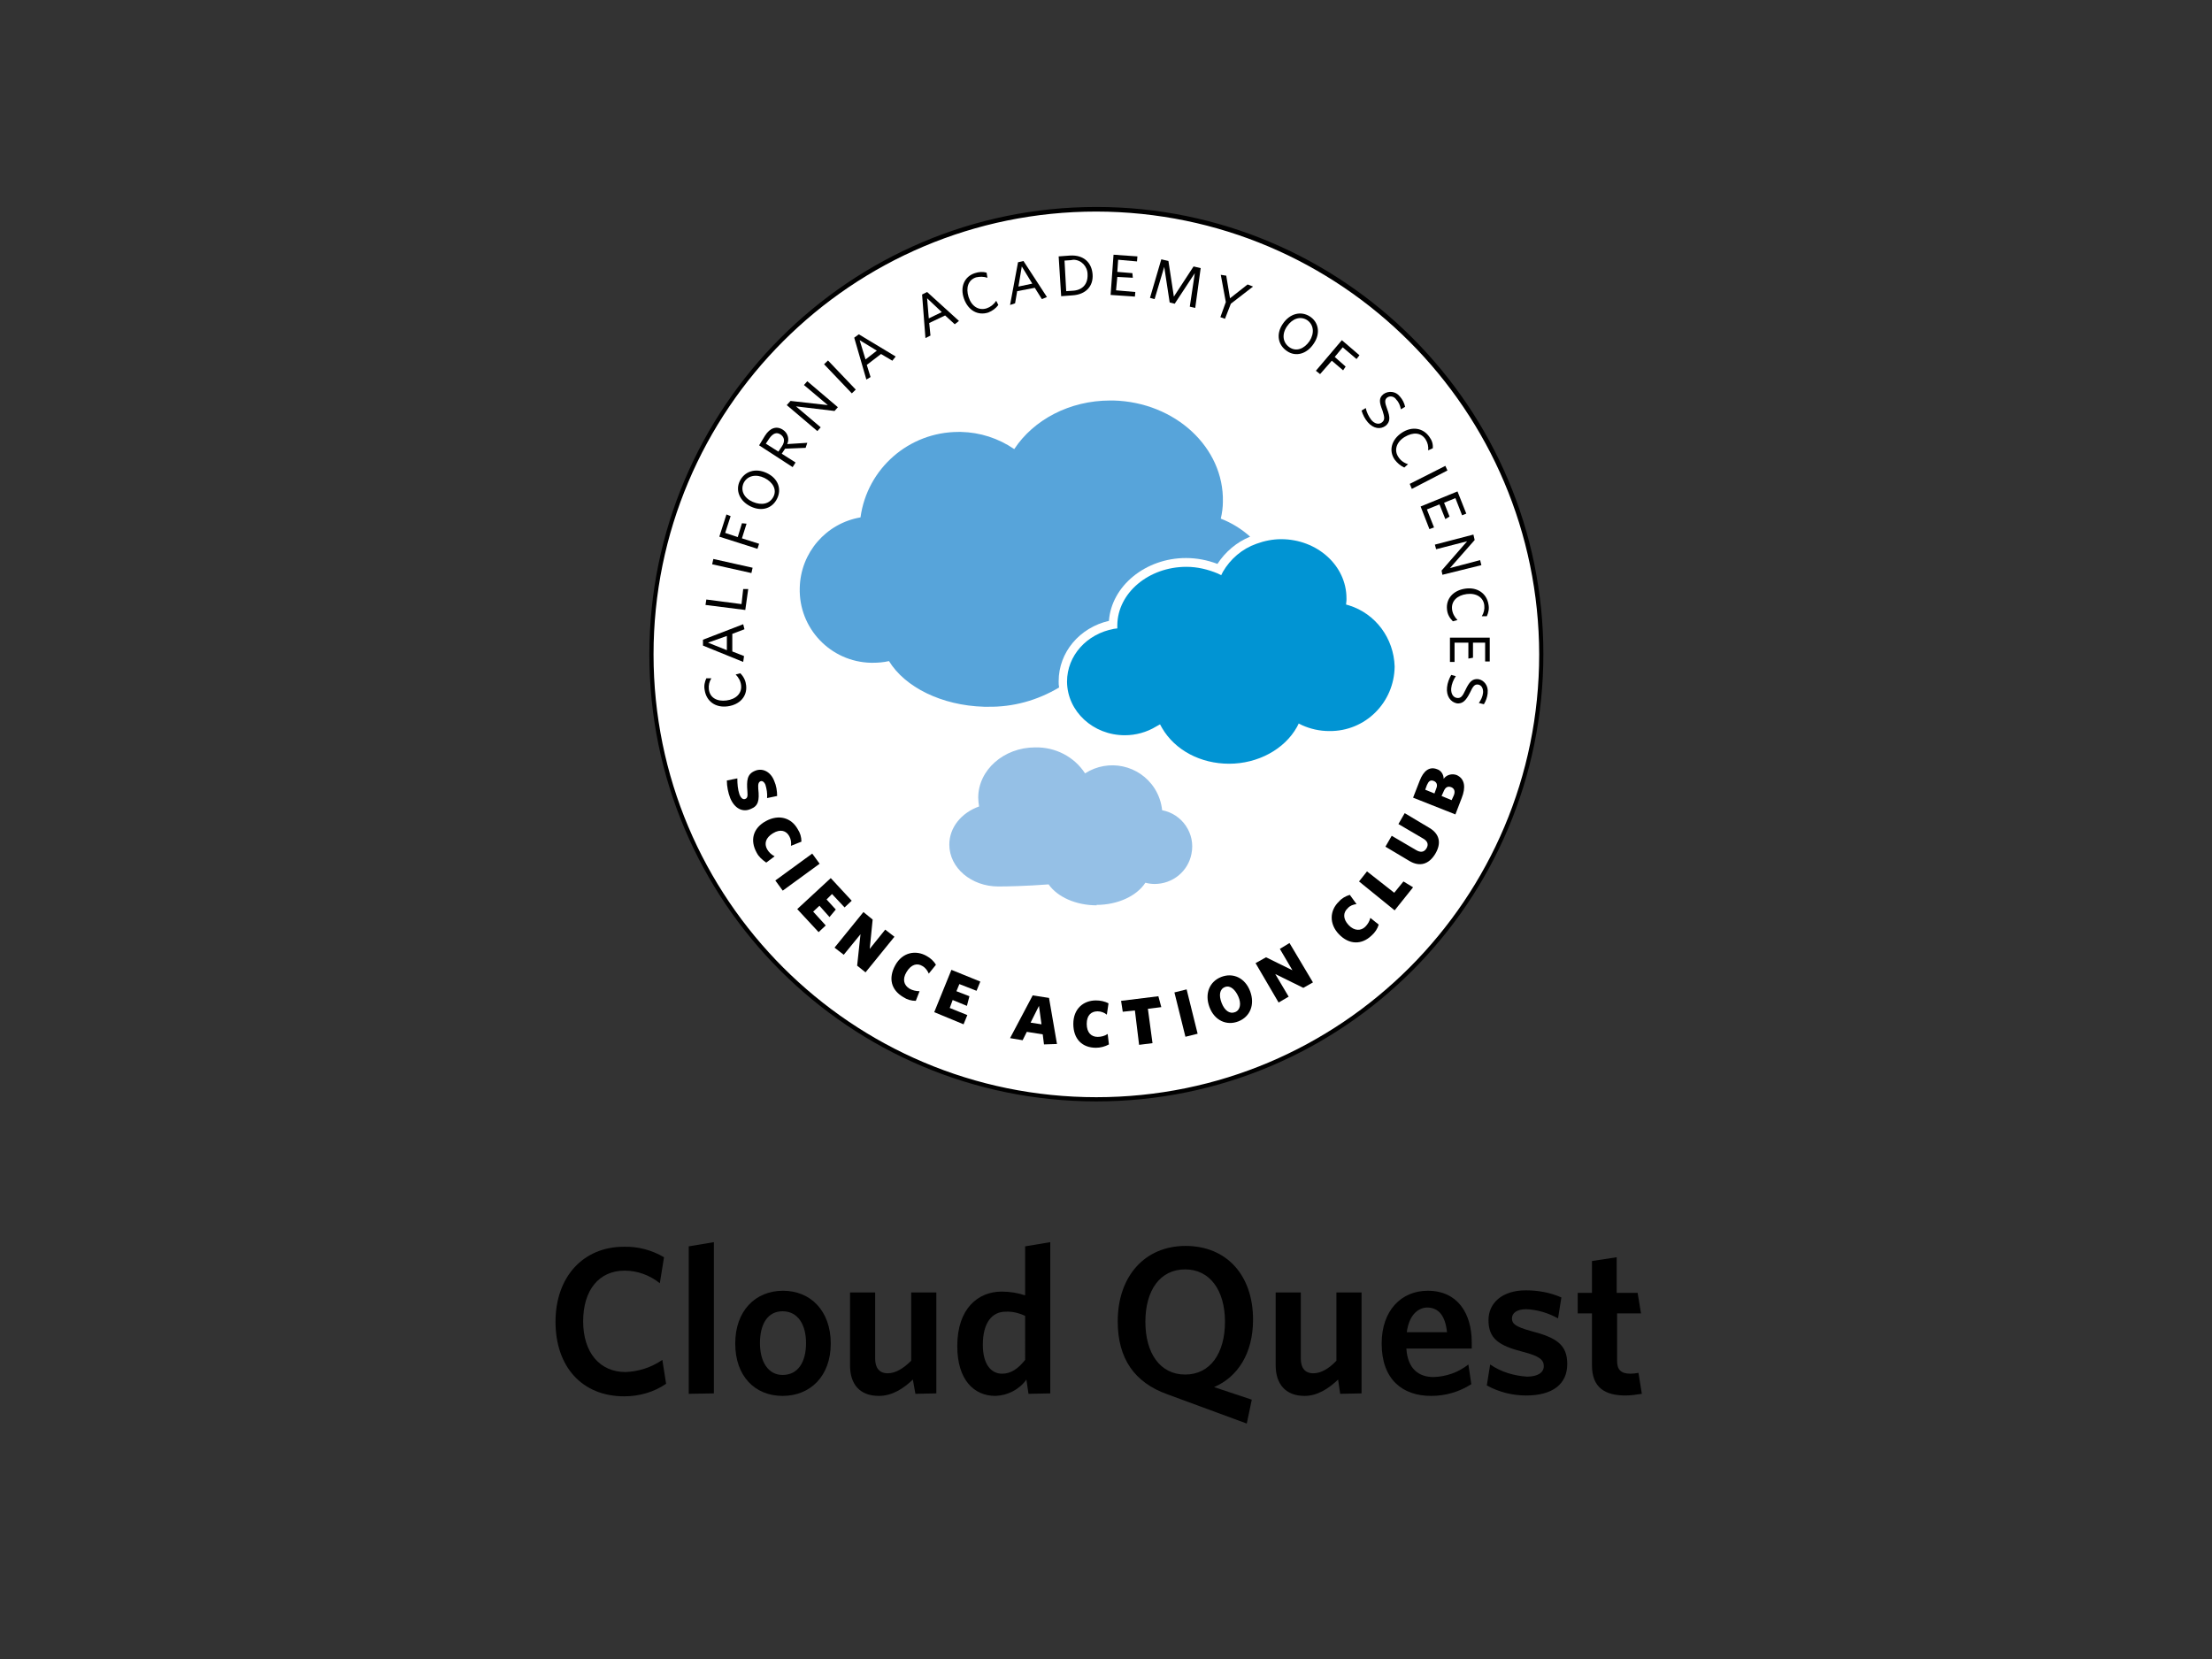 <?xml version="1.0" encoding="utf-8"?>
<!-- Generator: Adobe Illustrator 21.1.0, SVG Export Plug-In . SVG Version: 6.00 Build 0)  -->
<svg version="1.1" id="Layer_1" xmlns="http://www.w3.org/2000/svg" xmlns:xlink="http://www.w3.org/1999/xlink" x="0px" y="0px"
	 viewBox="0 0 528 396" style="enable-background:new 0 0 528 396;" xml:space="preserve">
<rect x="0" y="0" width="528" height="396" fill="#333333" stroke="none"/>
<style type="text/css">
	.st0{clip-path:url(#SVGID_2_);}
	.st1{fill:#FFFFFF;}
	.st2{fill:#57A4DA;}
	.st3{fill:#0194D3;}
	.st4{fill:#95C0E6;}
</style>
<title>Artboard 1@1</title>
<g>
	<defs>
		<rect id="SVGID_1_" x="155" y="49.4" width="213.5" height="213.5"/>
	</defs>
	<clipPath id="SVGID_2_">
		<use xlink:href="#SVGID_1_"  style="overflow:visible;"/>
	</clipPath>
	<g class="st0">
		<path class="st1" d="M367.9,156.2c0,58.7-47.5,106.2-106.2,106.2s-106.2-47.5-106.2-106.2C155.5,97.6,203,50,261.7,50c0,0,0,0,0,0
			C320.4,50,367.9,97.6,367.9,156.2"/>
		<path d="M261.7,262.9c-59,0-106.7-47.8-106.7-106.7S202.8,49.4,261.7,49.4s106.7,47.8,106.7,106.7
			C368.4,215.1,320.7,262.9,261.7,262.9 M261.7,50.5c-58.4,0-105.7,47.3-105.7,105.7s47.3,105.7,105.7,105.7s105.7-47.3,105.7-105.7
			v0C367.3,97.9,320.1,50.6,261.7,50.5"/>
		<path d="M174.3,190.5c-0.5-1.3-0.8-2.8-0.8-4.2l2.5-0.5c0,1.3,0.1,2.6,0.5,3.8c0.4,1,0.9,1.3,1.4,1.1s0.6-0.6,0.5-1.8
			c-0.2-2.6-0.1-4.1,1.8-4.9s3.8,0.3,4.6,2.4c0.5,1.1,0.7,2.4,0.7,3.6l-2.4,0.5c0.1-1.1-0.1-2.2-0.4-3.2c-0.3-0.7-0.8-1-1.2-0.8
			s-0.6,0.6-0.5,1.8c0.3,2.8,0,4.1-1.8,4.8C177.2,194,175.3,192.9,174.3,190.5"/>
		<path d="M180.6,203.5c-1.6-2.9-0.9-5.8,2.2-7.5s6.1-0.8,7.6,1.9c0.6,0.9,0.9,1.9,0.9,3l-2.5,1c0.1-0.8,0-1.6-0.4-2.3
			c-0.7-1.3-2.1-1.8-3.9-0.7s-2.1,2.5-1.4,3.8c0.4,0.7,1,1.3,1.8,1.7l-2,1.5C181.9,205.2,181.1,204.5,180.6,203.5"/>
		<rect x="184.9" y="206.7" transform="matrix(0.808 -0.589 0.589 0.808 -86.076 152.061)" width="10.9" height="3"/>
		<polygon points="190.3,217 198.3,209.6 203.3,215 201.6,216.6 198.6,213.4 197.3,214.7 199.5,217.1 198,218.9 195.6,216.2 
			194.1,217.6 197.1,220.9 195.4,222.5 		"/>
		<polygon points="204.6,230.5 205.4,223 201.4,227.9 199.2,226.2 206.1,217.7 208.3,219.5 207.6,226.5 211.3,221.9 213.5,223.6 
			206.6,232.1 		"/>
		<path d="M215.6,238c-2.9-1.7-3.6-4.5-1.9-7.6s4.9-3.7,7.5-2.2c0.9,0.5,1.7,1.2,2.2,2.1l-1.7,2.1c-0.3-0.7-0.8-1.4-1.5-1.8
			c-1.3-0.8-2.7-0.4-3.8,1.4s-0.6,3.2,0.7,4c0.7,0.4,1.6,0.6,2.4,0.6l-0.9,2.3C217.5,238.9,216.5,238.6,215.6,238"/>
		<polygon points="223,241.6 227.1,231.5 234,234.3 233.1,236.5 229,234.9 228.3,236.6 231.4,237.8 230.8,240.1 227.4,238.7 
			226.7,240.6 230.9,242.3 230,244.5 		"/>
		<path d="M241.1,247.8l5.4-10.2l3.9,0.6l1.9,11l-3.1,0.1l-0.3-2.4l-3.8-0.6l-1,2L241.1,247.8z M246,244.1l2.6,0.4l-0.6-4.4
			L246,244.1z"/>
		<path d="M261.6,250.1c-3.3,0-5.4-2.1-5.4-5.7s2.4-5.6,5.4-5.6c1,0,2.1,0.2,3,0.7l-0.4,2.7c-0.6-0.5-1.4-0.8-2.2-0.8
			c-1.5,0-2.6,0.9-2.6,3s1.1,3.1,2.6,3.1c0.8,0,1.7-0.2,2.4-0.7l0.3,2.5C263.8,249.8,262.7,250.1,261.6,250.1"/>
		<polygon points="274,240.8 275.1,249 271.9,249.4 270.9,241.2 268,241.5 267.6,238.9 276.5,237.8 277.2,240.4 		"/>
		<rect x="281.4" y="236.4" transform="matrix(0.971 -0.241 0.241 0.971 -49.879 75.162)" width="3" height="10.9"/>
		<path d="M295.6,243.8c-2.8,1.1-5.7-0.2-6.9-3.4s0-6.1,2.8-7.2s5.7,0.2,6.9,3.4S298.4,242.7,295.6,243.8 M292.4,235.6
			c-1.3,0.5-1.5,2-0.8,3.8s1.9,2.7,3.2,2.2s1.5-2.1,0.8-3.7S293.7,235.1,292.4,235.6"/>
		<polygon points="311.1,235.8 304.4,232.5 307.6,237.9 305.2,239.3 299.7,229.9 302.2,228.5 308.5,231.6 305.5,226.5 307.8,225.1 
			313.4,234.5 		"/>
		<path d="M327.4,223.3c-2.4,2.3-5.4,2.2-7.8-0.3s-2.2-5.7,0-7.8c0.7-0.8,1.6-1.3,2.6-1.6l1.6,2.2c-0.8,0.1-1.6,0.4-2.1,1
			c-1.1,1-1.2,2.5,0.2,4s3,1.4,4,0.4c0.6-0.6,1-1.3,1.2-2.1l2,1.6C328.8,221.7,328.2,222.6,327.4,223.3"/>
		<polygon points="332.9,217.3 324.4,210.4 326.3,208 332.8,213.1 335,210.4 337.3,211.8 		"/>
		<path d="M342.6,203.8c-1.5,2.5-3.7,3.2-6.2,1.7l-5.7-3.4l1.5-2.6l5.8,3.4c1,0.6,1.9,0.6,2.5-0.4s0.2-1.8-0.9-2.4l-5.8-3.4l1.5-2.6
			l5.7,3.4C343.7,199,344.1,201.3,342.6,203.8"/>
		<path d="M348.9,190.5l-1.5,3.9l-10.1-4l1.6-4.1c0.9-2.3,2.3-3.4,4.1-2.7c1,0.3,1.6,1.3,1.6,2.3c0.7-1,2-1.3,3.1-0.9
			C349.7,185.9,349.9,188,348.9,190.5 M340.6,187.4l-0.4,1.1l2.2,0.9l0.4-1.1c0.4-0.9,0.2-1.6-0.6-1.9S341,186.5,340.6,187.4
			 M344.6,188.9l-0.5,1.1l2.4,1l0.5-1.1c0.4-0.9,0.2-1.7-0.6-2S345,187.9,344.6,188.9"/>
		<path d="M178.1,163.6c0.3,2.6-1.5,4.6-4.4,5s-5.1-1.2-5.5-3.9c-0.2-1,0-1.9,0.4-2.8h1.2c-0.5,0.8-0.7,1.7-0.6,2.6
			c0.2,2,1.9,3,4.2,2.7s3.7-1.7,3.5-3.6c-0.1-1-0.6-1.9-1.3-2.6l1.1-0.3C177.6,161.6,178,162.6,178.1,163.6"/>
		<path d="M177.4,158l-9.6-3.9v-1.4l9.6-3.7l0.3,1.2l-2.9,1.1v4.2l2.8,1.1L177.4,158z M173.5,155.2v-3.4l-4.5,1.6L173.5,155.2z"/>
		<polygon points="177.9,145.6 168.4,144.4 168.6,143.1 177,144.2 177.4,140.6 178.6,140.6 		"/>
		<rect x="174.2" y="130.4" transform="matrix(0.218 -0.976 0.976 0.218 4.745 276.285)" width="1.3" height="9.6"/>
		<polygon points="173.1,127.2 176.1,128.2 177.1,124.9 178.2,125 177.1,128.5 181.2,129.8 180.8,131 171.7,128.1 173.4,122.8 
			174.4,123.2 		"/>
		<path d="M185.5,119c-1.1,2.3-3.6,3.2-6.3,1.9s-3.7-3.9-2.6-6.1s3.6-3.2,6.4-1.9S186.6,116.8,185.5,119 M177.5,115.3
			c-0.8,1.8,0.1,3.6,2.2,4.5s4,0.5,4.9-1.2s-0.1-3.5-2.1-4.5S178.4,113.5,177.5,115.3"/>
		<path d="M192.3,106.9l-4.9,0.2l-0.8,1.2l3.3,2.1l-0.7,1.1l-8-5.2l1.4-2.3c1.2-1.9,2.8-2.4,4.3-1.4c1.1,0.7,1.6,2.2,1,3.4l4.8-0.3
			L192.3,106.9z M183.6,104.7l-0.8,1.2l3,1.9l0.8-1.2c0.9-1.3,0.6-2.3-0.3-2.9S184.5,103.4,183.6,104.7"/>
		<polygon points="199.2,98.1 190,97 195.9,102 195.1,102.9 187.8,96.7 188.7,95.7 197.6,96.7 191.9,91.9 192.7,91 200,97.2 		"/>
		<rect x="199.8" y="85.3" transform="matrix(0.724 -0.69 0.69 0.724 -6.809 163.048)" width="1.3" height="9.6"/>
		<path d="M206.8,90.6l-2.9-10l1.1-0.8l8.8,5.3l-0.8,1l-2.7-1.6l-3.4,2.6l0.9,2.9L206.8,90.6z M206.6,85.8l2.7-2.1l-4.1-2.5
			L206.6,85.8z"/>
		<path d="M220.9,80.7l-0.8-10.4l1.2-0.6l7.6,6.9l-1,0.8l-2.3-2.1l-3.8,1.8l0.3,3L220.9,80.7z M221.7,76l3.1-1.5l-3.5-3.3L221.7,76z
			"/>
		<path d="M235.9,74.6c-2.5,0.8-4.8-0.5-5.8-3.3s0.1-5.3,2.6-6.1c0.9-0.3,1.9-0.4,2.8-0.1l0.2,1.2c-0.9-0.3-1.8-0.3-2.7-0.1
			c-1.9,0.6-2.5,2.5-1.8,4.7s2.4,3.3,4.3,2.7c0.9-0.3,1.7-0.9,2.3-1.8l0.5,1C237.7,73.6,236.9,74.2,235.9,74.6"/>
		<path d="M241.1,72.8l1.9-10.2l1.3-0.3l5.6,8.6l-1.2,0.5l-1.7-2.7l-4.2,0.8l-0.5,2.9L241.1,72.8z M243.1,68.4l3.3-0.7l-2.5-4.1
			L243.1,68.4z"/>
		<path d="M256,70.5l-2.7,0.2l-0.6-9.5l2.7-0.2c3.3-0.2,5.2,1.7,5.4,4.5C261,68.3,259.2,70.3,256,70.5 M255.6,62.1l-1.5,0.1l0.4,7.3
			l1.5-0.1c2.3-0.1,3.7-1.5,3.6-3.9c0-1.9-1.5-3.5-3.4-3.5C256,62,255.8,62.1,255.6,62.1"/>
		<polygon points="265.1,70.4 265.8,60.8 271.5,61.2 271.4,62.4 266.9,62 266.7,64.9 270.3,65.2 270.4,66.3 266.7,66.1 266.4,69.3 
			271,69.7 270.9,70.8 		"/>
		<polygon points="284,73.2 285.2,65.2 280.4,72.5 279.2,72.2 277.9,63.7 275.6,71.4 274.5,71.1 277.2,61.9 278.9,62.3 280.2,70.8 
			284.9,63.6 286.6,64 285.3,73.5 		"/>
		<polygon points="293.8,72.5 292.4,76.1 291.3,75.7 292.6,72.1 291.4,65.6 292.7,65.8 293.6,71.2 297.8,67.9 299.1,68.4 		"/>
		<path d="M307.2,83.8c-2.1-1.4-2.7-4-1-6.5s4.3-3.1,6.4-1.8c2.1,1.3,2.7,4,1,6.5C311.9,84.6,309.2,85.2,307.2,83.8 M312,76.4
			c-1.6-1-3.5-0.4-4.8,1.5s-1,3.9,0.6,5s3.5,0.4,4.8-1.5C313.8,79.5,313.6,77.5,312,76.4"/>
		<polygon points="320.5,82.9 318.6,85.2 321.2,87.5 320.6,88.4 317.9,86.1 315.1,89.3 314.1,88.5 320.3,81.2 324.5,84.8 
			323.8,85.7 		"/>
		<path d="M326.5,100.8c-0.7-0.8-1.2-1.8-1.5-2.8l1-0.6c0.2,1,0.7,2,1.3,2.8c0.8,1,1.9,1.2,2.6,0.6s0.6-1.2,0.1-2.8
			c-0.8-2-0.9-3,0.2-3.9c1.2-0.9,3-0.7,3.9,0.5c0,0,0.1,0.1,0.1,0.1c0.6,0.7,1,1.5,1.2,2.4l-1,0.6c-0.2-0.9-0.5-1.7-1.1-2.3
			c-0.5-0.8-1.5-1-2.2-0.5c0,0,0,0,0,0c-0.6,0.5-0.6,1.1,0,2.7c0.8,2.1,0.7,3.1-0.3,4C329.5,102.6,327.8,102.3,326.5,100.8"/>
		<path d="M332.9,109.7c-1.5-2.2-0.7-4.8,1.7-6.4s5.1-1.2,6.6,1c0.6,0.8,0.9,1.7,0.8,2.7l-1.1,0.5c0.1-0.9-0.1-1.8-0.6-2.6
			c-1.1-1.7-3-1.8-5-0.6s-2.6,3.2-1.5,4.8c0.5,0.8,1.3,1.4,2.3,1.7l-0.9,0.8C334.3,111.2,333.5,110.5,332.9,109.7"/>
		<polygon points="336.5,115.5 345,111.2 345.5,112.3 337,116.7 		"/>
		<polygon points="339.1,120.9 347.9,117.3 350,122.6 349,123 347.4,118.9 344.7,120 346,123.3 345,123.9 343.6,120.4 340.6,121.6 
			342.3,125.9 341.2,126.3 		"/>
		<polygon points="344.1,136.2 350.2,129.2 342.8,131.1 342.5,130 351.7,127.6 352,128.9 346.1,135.6 353.3,133.7 353.6,134.9 
			344.3,137.2 		"/>
		<path d="M345.4,145.5c-0.3-2.6,1.5-4.6,4.4-5c2.9-0.4,5.1,1.2,5.5,3.8c0.2,1,0,1.9-0.4,2.8h-1.2c0.5-0.8,0.7-1.7,0.6-2.6
			c-0.2-1.9-1.9-3-4.2-2.7s-3.7,1.7-3.5,3.6c0.1,1,0.6,1.9,1.3,2.6l-1.1,0.3C346,147.5,345.5,146.6,345.4,145.5"/>
		<polygon points="346.1,152.2 355.6,152.2 355.6,157.9 354.5,157.9 354.5,153.4 351.6,153.4 351.6,157 350.5,157.2 350.5,153.4 
			347.2,153.4 347.2,158 346.1,158 		"/>
		<path d="M345.4,164.1c0.1-1.1,0.5-2.1,1-3l1.1,0.3c-0.6,0.9-1,1.9-1.1,2.9c-0.1,1.3,0.5,2.2,1.4,2.3s1.3-0.4,2-1.9
			c0.9-1.9,1.6-2.7,3-2.6c1.5,0.2,2.5,1.7,2.3,3.2c0,0.1,0,0.1,0,0.2c-0.1,0.9-0.4,1.8-0.9,2.6l-1.2-0.3c0.5-0.7,0.9-1.5,1-2.4
			c0.1-1.1-0.4-1.9-1.2-2s-1.2,0.4-1.9,1.9c-1,2-1.8,2.7-3.1,2.6C346.2,167.6,345.2,166.1,345.4,164.1"/>
		<path class="st2" d="M235.8,168.7h-0.9c-10.2-0.3-18.9-4.7-22.7-10.9c-1.3,0.3-2.6,0.4-3.9,0.4h-0.4c-9.6-0.2-17.3-8.2-17-17.9
			c0.2-8.4,6.3-15.4,14.5-16.8c1.6-11.7,11.6-20.4,23.4-20.4h0.6c4.5,0.1,8.9,1.5,12.7,4.1c4.6-7,13.2-11.6,22.9-11.6h0.8
			c14.7,0.4,26.4,11.2,26.1,24.2c0,1.3-0.2,2.7-0.5,4c2.6,1,5,2.5,7,4.3c-3.2,1.3-5.9,3.6-7.8,6.5c-2.4-0.9-4.9-1.4-7.5-1.4
			c-9.7,0-17.8,6.7-18.4,15c-7,1.6-12,7.5-12,14.4c0,0.5,0,1,0.1,1.5C247.6,167.2,241.8,168.8,235.8,168.7"/>
		<path class="st3" d="M322,144.5l-0.7-0.2l0.1-1v-0.5c0-7.8-7-14.1-15.6-14.1c-2,0-4,0.4-5.9,1.1c-3.4,1.2-6.2,3.6-8,6.7l-0.4,0.8
			l-0.8-0.4c-2.4-1-4.9-1.6-7.5-1.6c-9,0-16.4,6.2-16.5,13.9v0.8l-0.8,0.1c-6.5,1.2-11.2,6.4-11.2,12.6v0.1
			c0.1,7,6.2,12.7,13.8,12.7c2.6,0,5.2-0.7,7.5-2.1l0.9-0.5l0.5,0.9c3.1,5.3,9.2,8.5,16,8.5s13.2-3.4,16.2-8.8l0.4-0.8l0.8,0.4
			c2,0.9,4.2,1.4,6.5,1.4c8.6,0.1,15.5-6.8,15.6-15.4C332.7,152.4,328.4,146.5,322,144.5"/>
		<path class="st4" d="M261.8,216.1c-5,0-9.4-2-11.5-5c-5.2,0.4-9.9,0.5-12,0.5c-6.4,0-11.7-4.4-11.7-10c0-4.1,2.9-7.6,7.1-9.1
			c-0.1-0.7-0.2-1.4-0.2-2.1c0-6.6,6.1-12,13.6-12c4.8-0.1,9.3,2.2,11.9,6.2c5.6-3.6,13-2,16.6,3.6c1,1.6,1.6,3.3,1.8,5.2
			c4.8,0.9,8,5.6,7,10.4c-0.8,4.2-4.5,7.2-8.8,7.2c-0.7,0-1.5-0.1-2.2-0.3c-2,3.1-6.5,5.3-11.7,5.3"/>
	</g>
</g>
<path d="M149,333.3c-10.1,0-16.4-7.1-16.4-17.8s6.6-17.9,16.3-17.9c3.4-0.1,6.7,0.8,9.6,2.5l-1,6.2c-2.4-1.9-5.3-3-8.4-3
	c-6.1,0-9.9,4.6-9.9,12.1s4,12.1,10.1,12.1c3.1-0.1,6.2-1.1,8.8-2.9l0.9,5.7C156.1,332.3,152.6,333.3,149,333.3z"/>
<path d="M164.4,332.7v-35.2l6-1v36.1L164.4,332.7z"/>
<path d="M186.8,333.2c-6.6,0-11.3-4.7-11.3-12.5s4.8-12.6,11.4-12.6s11.4,4.8,11.4,12.6S193.4,333.2,186.8,333.2z M186.8,313
	c-3.6,0-5.4,3.1-5.4,7.6s2,7.6,5.4,7.6c3.7,0,5.6-3.1,5.6-7.6S190.4,313,186.8,313L186.8,313z"/>
<path d="M218.5,332.7l-0.6-3.4c-2.2,2.1-4.9,3.9-8.1,3.9c-4.6,0-6.9-2.8-6.9-7.3v-17.4h6v15.8c0,2.1,0.9,3.5,3,3.5
	c1.9,0,3.8-1.2,5.6-3v-16.3h6v24.1L218.5,332.7z"/>
<path d="M245.5,332.7l-0.5-3.4c-1.7,2.4-4.5,3.8-7.4,3.9c-5.1,0-9.1-3.8-9.1-11.9c0-9,5-13,10.6-13c1.9,0,3.8,0.3,5.6,0.9v-11.7l6-1
	v36.1L245.5,332.7z M244.7,314.1c-1.5-0.7-3.1-1.1-4.7-1c-3.1,0-5.4,2.5-5.4,7.9c0,4.7,2,6.9,4.6,6.9c2.2,0,3.9-1.3,5.5-3.3V314.1z"
	/>
<path d="M289.8,331.1l9,3l-1.2,5.7l-19-7c-7.8-2.8-11.8-8.5-11.8-17.4c0-10.7,6.4-18,16.2-18s16.1,7,16.1,17.6
	C299.1,323.1,295.4,328.7,289.8,331.1z M282.9,303c-6,0-9.5,5-9.5,12.5s3.5,12.6,9.5,12.6s9.5-5.1,9.5-12.6S288.8,303,282.9,303z"/>
<path d="M319.9,332.7l-0.5-3.4c-2.2,2.1-4.9,3.9-8,3.9c-4.5,0-6.9-2.8-6.9-7.3v-17.4h6v15.8c0,2.1,0.9,3.5,3,3.5
	c1.9,0,3.8-1.2,5.5-3v-16.3h6v24.1L319.9,332.7z"/>
<path d="M341.6,333.2c-6.8,0-11.8-3.9-11.8-12.5c0-7.9,4.7-12.6,11-12.6c7.2,0,10.5,5.5,10.5,12.3c0,0.5,0,1.1,0,1.5h-15.6
	c0.3,4.8,2.9,6.8,6.5,6.8c3-0.1,5.9-1.1,8.3-3l0.7,4.7C348.4,332.2,345.1,333.2,341.6,333.2z M335.8,318h9.6
	c-0.4-3.8-1.9-5.9-4.8-5.9C338.3,312.2,336.3,314.1,335.8,318z"/>
<path d="M364.3,333.1c-3.3,0-6.5-0.8-9.4-2.4l0.8-5c2.6,1.8,5.7,2.7,8.8,2.9c2.6,0,4-1,4-2.5s-1-2.4-4.9-3.4
	c-5.9-1.5-8.3-3.2-8.3-7.6c0-4.1,3.3-7.1,8.9-7.1c2.9,0,5.8,0.5,8.5,1.7l-0.8,5c-2.3-1.3-5-2.1-7.6-2.2c-2.2,0-3.4,0.9-3.4,2.2
	s0.9,2,4.5,3c6.2,1.6,8.7,3.3,8.7,7.9C374.1,330.3,370.7,333.1,364.3,333.1z"/>
<path d="M388,333.1c-4.8,0-8-1.8-8-7.2v-12.4h-3.4v-4.9h3.4v-7.6l5.9-0.9v8.5h5l0.8,4.9h-5.7v11.4c0,2,0.9,3,3.2,3
	c0.6,0,1.3-0.1,1.9-0.2l0.8,5C390.6,332.9,389.3,333.1,388,333.1z"/>
</svg>
